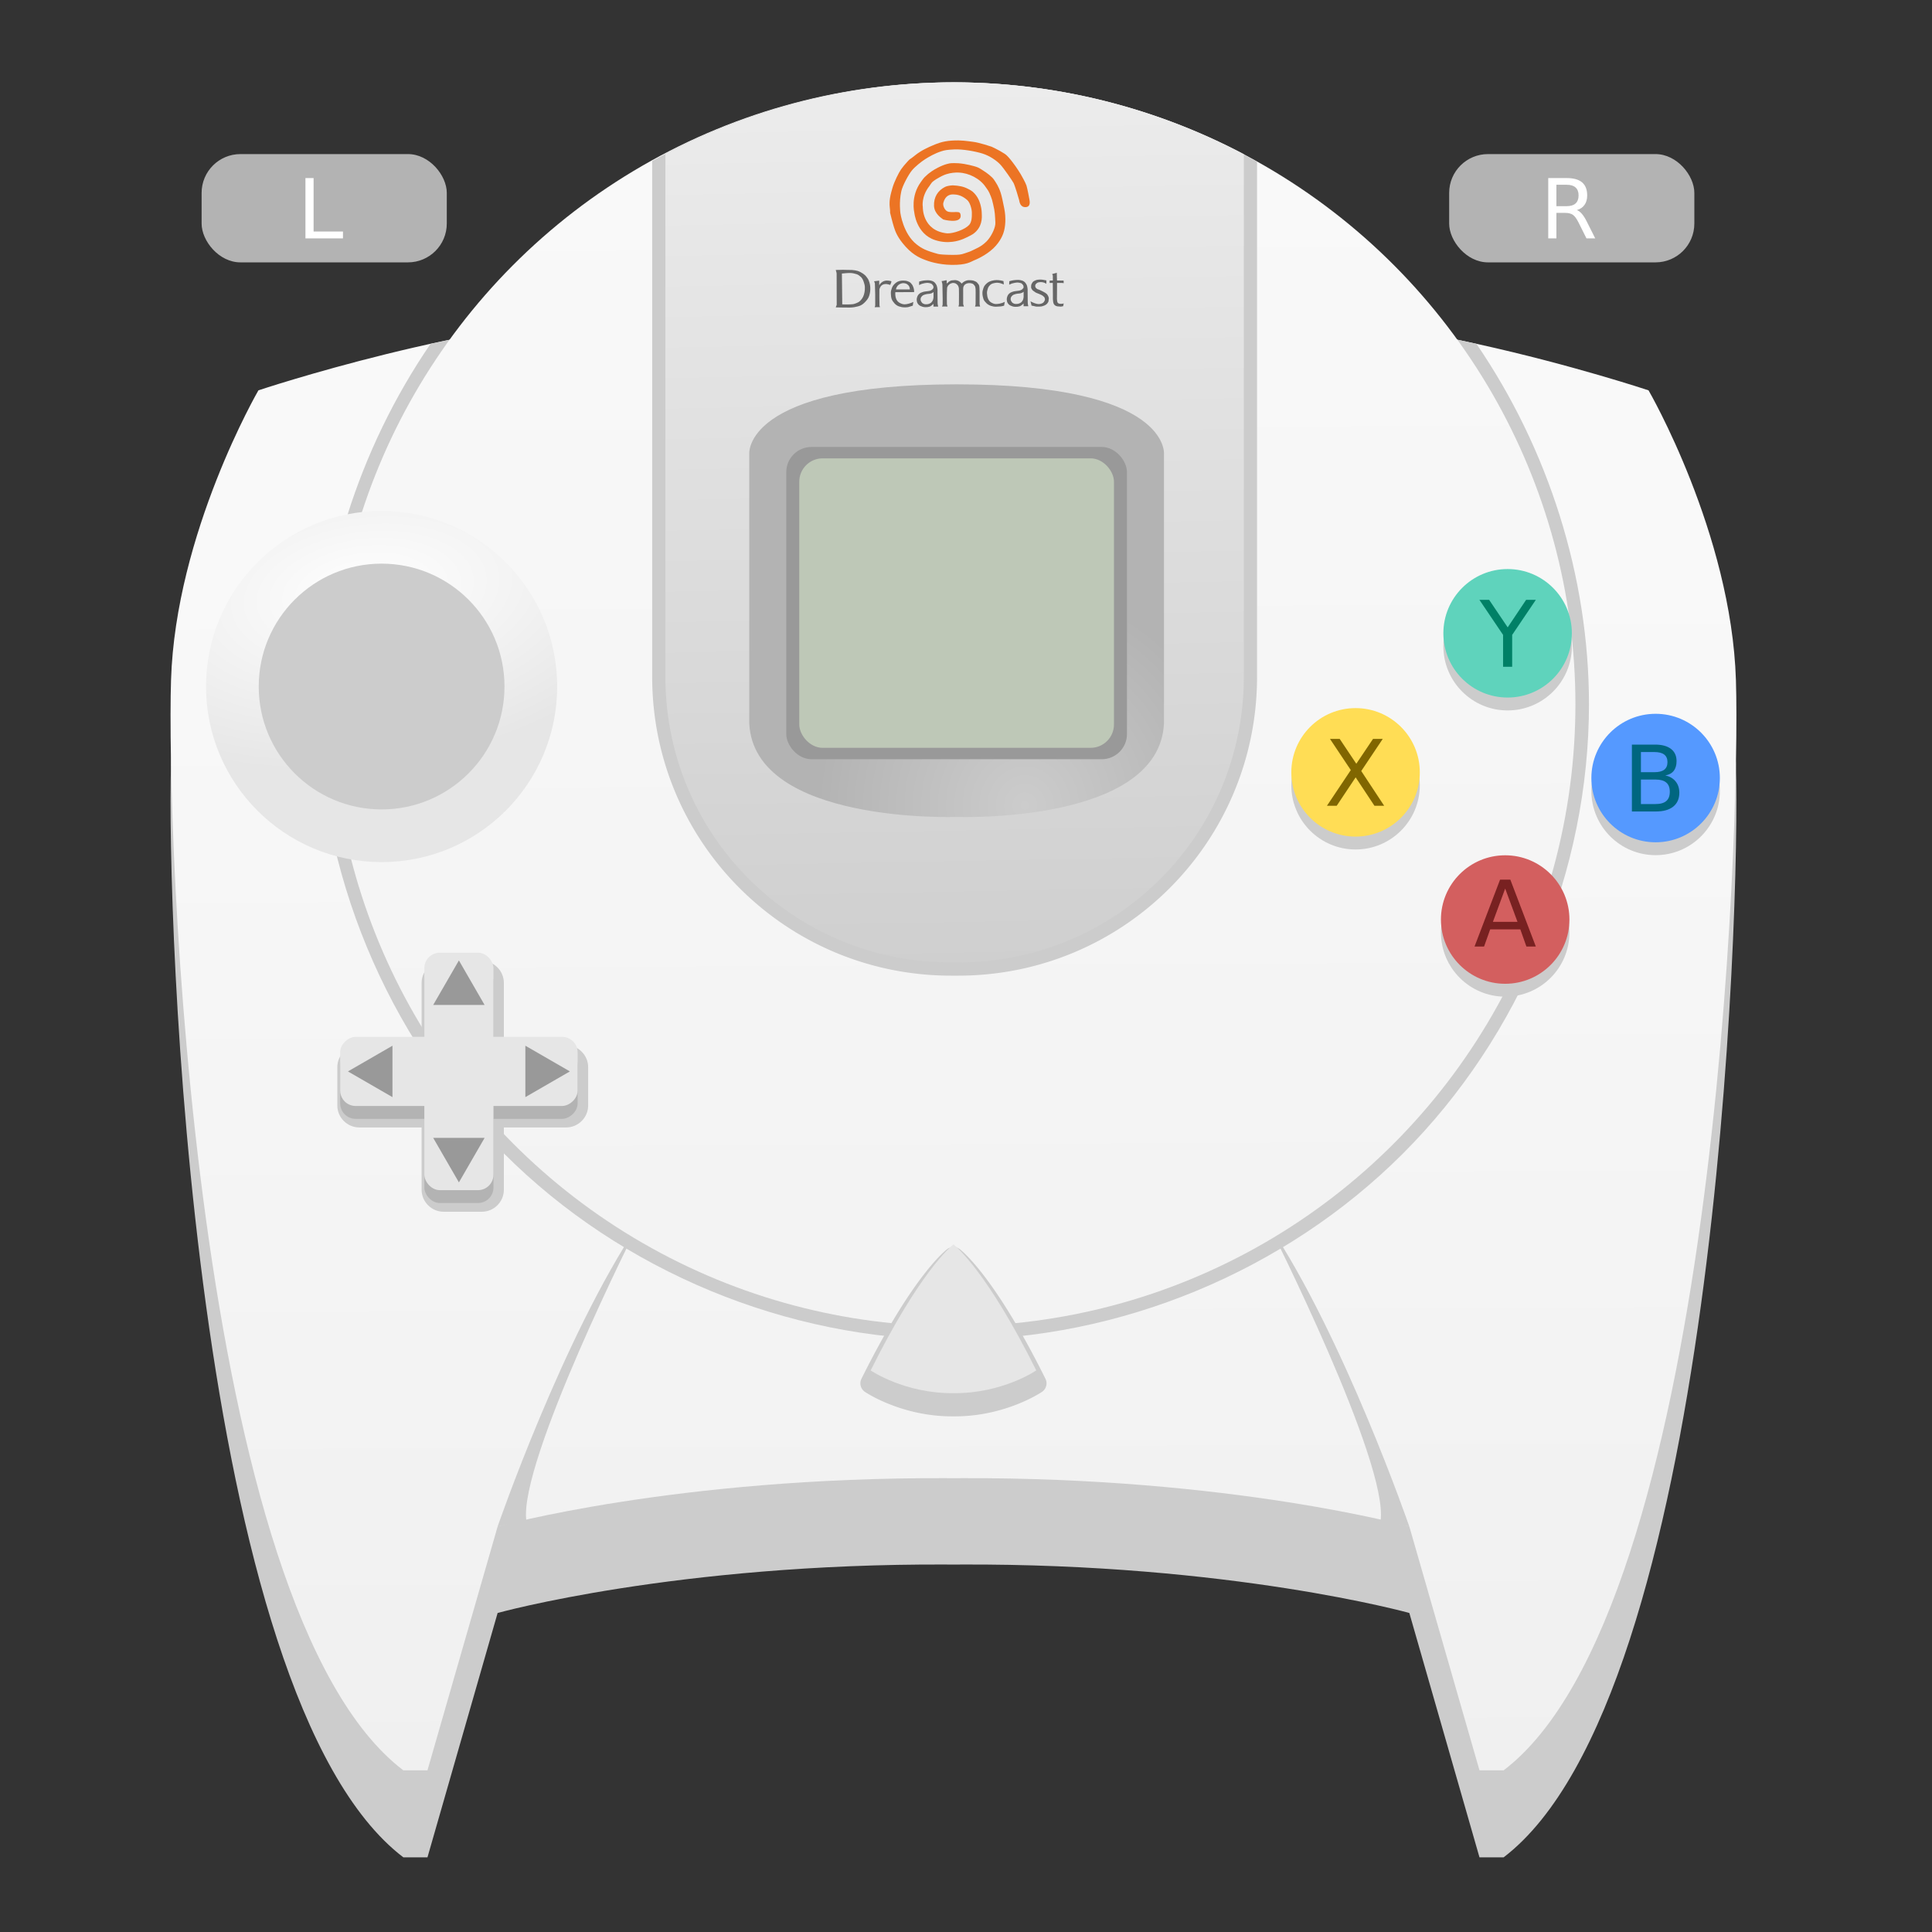 <?xml version="1.0" encoding="UTF-8" standalone="no"?>
<!-- Created with Inkscape (http://www.inkscape.org/) -->

<svg
   xmlns:dc="http://purl.org/dc/elements/1.1/"
   xmlns:cc="http://creativecommons.org/ns#"
   xmlns:rdf="http://www.w3.org/1999/02/22-rdf-syntax-ns#"
   xmlns:svg="http://www.w3.org/2000/svg"
   xmlns="http://www.w3.org/2000/svg"
   xmlns:xlink="http://www.w3.org/1999/xlink"
   xmlns:sodipodi="http://sodipodi.sourceforge.net/DTD/sodipodi-0.dtd"
   xmlns:inkscape="http://www.inkscape.org/namespaces/inkscape"
   width="600"
   height="600"
   viewBox="0 0 158.75 158.75"
   version="1.1"
   id="svg8"
   sodipodi:docname="dreamcast-white.svg"
   inkscape:version="0.92.3 (2405546, 2018-03-11)">
  <rect x="0" y="0" width="158.75" height="158.75" fill="#333333" stroke="none"/>
  <defs
     id="defs2">
    <linearGradient
       inkscape:collect="always"
       id="linearGradient2655">
      <stop
         style="stop-color:#cccccc;stop-opacity:1"
         offset="0"
         id="stop2651" />
      <stop
         style="stop-color:#b3b3b3;stop-opacity:1"
         offset="1"
         id="stop2653" />
    </linearGradient>
    <linearGradient
       inkscape:collect="always"
       id="linearGradient2647">
      <stop
         style="stop-color:#ececec;stop-opacity:1"
         offset="0"
         id="stop2643" />
      <stop
         style="stop-color:#cccccc;stop-opacity:1"
         offset="1"
         id="stop2645" />
    </linearGradient>
    <linearGradient
       inkscape:collect="always"
       id="linearGradient2637">
      <stop
         style="stop-color:#ffffff;stop-opacity:1"
         offset="0"
         id="stop2633" />
      <stop
         style="stop-color:#e6e6e6;stop-opacity:1"
         offset="1"
         id="stop2635" />
    </linearGradient>
    <linearGradient
       inkscape:collect="always"
       id="linearGradient2629">
      <stop
         style="stop-color:#f9f9f9;stop-opacity:1;"
         offset="0"
         id="stop2625" />
      <stop
         style="stop-color:#ececec;stop-opacity:1"
         offset="1"
         id="stop2627" />
    </linearGradient>
    <linearGradient
       inkscape:collect="always"
       id="linearGradient2621">
      <stop
         style="stop-color:#f9f9f9;stop-opacity:1"
         offset="0"
         id="stop2617" />
      <stop
         style="stop-color:#ececec;stop-opacity:1"
         offset="1"
         id="stop2619" />
    </linearGradient>
    <inkscape:path-effect
       effect="bspline"
       id="path-effect1007"
       is_visible="true"
       weight="33.333"
       steps="2"
       helper_size="0"
       apply_no_weight="true"
       apply_with_weight="true"
       only_selected="false" />
    <linearGradient
       inkscape:collect="always"
       xlink:href="#linearGradient2621"
       id="linearGradient2623"
       x1="217.825"
       y1="63.068"
       x2="218.359"
       y2="208.997"
       gradientUnits="userSpaceOnUse"
       gradientTransform="translate(-163.302,-17.105)" />
    <linearGradient
       inkscape:collect="always"
       xlink:href="#linearGradient2629"
       id="linearGradient2631"
       x1="216.891"
       y1="30.335"
       x2="217.825"
       y2="221.558"
       gradientUnits="userSpaceOnUse"
       gradientTransform="translate(-163.302,-17.105)" />
    <radialGradient
       inkscape:collect="always"
       xlink:href="#linearGradient2637"
       id="radialGradient2641"
       cx="193.723"
       cy="65.564"
       fx="193.723"
       fy="65.564"
       r="14.426"
       gradientUnits="userSpaceOnUse"
       gradientTransform="matrix(1.815,-0.241,0.132,0.991,-330.25,30.325)" />
    <linearGradient
       inkscape:collect="always"
       xlink:href="#linearGradient2647"
       id="linearGradient2649"
       x1="913.668"
       y1="90.223"
       x2="919.239"
       y2="392.919"
       gradientUnits="userSpaceOnUse"
       gradientTransform="matrix(0.265,0,0,0.265,-163.302,-17.105)" />
    <radialGradient
       inkscape:collect="always"
       xlink:href="#linearGradient2655"
       id="radialGradient2657"
       cx="247.519"
       cy="82.605"
       fx="247.519"
       fy="82.605"
       r="17.041"
       gradientTransform="matrix(1,0,0,1.043,-163.302,-19.981)"
       gradientUnits="userSpaceOnUse" />
  </defs>
  <sodipodi:namedview
     id="base"
     pagecolor="#ffffff"
     bordercolor="#666666"
     borderopacity="1.0"
     inkscape:pageopacity="0.0"
     inkscape:pageshadow="2"
     inkscape:zoom="0.98994949"
     inkscape:cx="205.73501"
     inkscape:cy="223.69267"
     inkscape:document-units="mm"
     inkscape:current-layer="layer2"
     showgrid="false"
     units="px"
     inkscape:window-width="1877"
     inkscape:window-height="1081"
     inkscape:window-x="1210"
     inkscape:window-y="935"
     inkscape:window-maximized="0"
     inkscape:lockguides="true" />
  <g
     inkscape:groupmode="layer"
     id="layer2"
     inkscape:label="Layer 2"
     style="display:inline">
    <path
       style="fill:#cccccc;stroke:none;stroke-width:0.265px;stroke-linecap:butt;stroke-linejoin:miter;stroke-opacity:1"
       d="m 51.841,32.95 c -12.843,0.077 -30.607,6.017 -30.607,6.017 0,0 -6.803,11.743 -7.181,23.866 -0.378,12.122 1.701,76.522 19.088,89.781 h 1.984 l 5.764,-20.078 c 0,0 14.656,-4.08 36.928,-3.982 v 0.005 c 0.178,-0.002 0.352,-7.9e-4 0.529,-0.002 0.177,0.001 0.351,2.3e-4 0.529,0.002 v -0.005 c 22.273,-0.098 36.928,3.982 36.928,3.982 l 5.764,20.078 h 1.984 c 17.387,-13.259 19.466,-77.658 19.088,-89.781 -0.378,-12.122 -7.181,-23.866 -7.181,-23.866 0,0 -24.953,-8.344 -37.092,-5.382 -7.752,1.891 -19.215,13.499 -20.02,14.322 -0.803,-0.821 -12.268,-12.43 -20.02,-14.322 -1.897,-0.463 -4.106,-0.649 -6.484,-0.635 z"
       id="path1003-8-6"
       inkscape:connector-curvature="0" />
    <path
       style="fill:url(#linearGradient2623);fill-opacity:1;stroke:none;stroke-width:0.265px;stroke-linecap:butt;stroke-linejoin:miter;stroke-opacity:1"
       d="m 51.841,26.07 c -12.843,0.077 -30.607,6.004 -30.607,6.004 0,0 -6.803,11.717 -7.181,23.812 -0.378,12.095 1.701,76.351 19.088,89.58 h 1.984 l 5.764,-20.033 c 0,0 14.656,-4.071 36.928,-3.973 v 0.005 c 0.178,-0.002 0.352,-8e-4 0.529,-0.002 0.177,0.001 0.351,2.3e-4 0.529,0.002 v -0.005 c 22.273,-0.098 36.928,3.973 36.928,3.973 l 5.764,20.033 h 1.984 c 17.387,-13.229 19.466,-77.485 19.088,-89.58 -0.378,-12.095 -7.181,-23.812 -7.181,-23.812 0,0 -24.953,-8.325 -37.092,-5.37 -7.752,1.887 -19.215,13.469 -20.02,14.29 -0.803,-0.819 -12.268,-12.402 -20.02,-14.29 -1.897,-0.462 -4.106,-0.648 -6.484,-0.634 z"
       id="path1003-8"
       inkscape:connector-curvature="0" />
    <path
       style="fill:#cccccc;stroke:none;stroke-width:0.265px;stroke-linecap:butt;stroke-linejoin:miter;stroke-opacity:1"
       d="m 51.841,26.07 c -5.188,0.031 -11.166,1.02 -16.465,2.184 -5.923,8.664 -9.247,19.114 -9.247,29.617 2.65e-4,13.67 5.627,27.257 15.294,36.923 9.666,9.666 23.253,15.293 36.923,15.294 13.671,2e-4 27.256,-5.627 36.923,-15.294 9.667,-9.666 15.295,-23.252 15.295,-36.923 1.6e-4,-10.504 -3.325,-20.957 -9.25,-29.622 C 113.588,26.553 104.396,25.236 98.366,26.704 90.614,28.591 79.15,40.173 78.346,40.994 77.542,40.174 66.077,28.591 58.325,26.704 56.428,26.242 54.219,26.056 51.841,26.07 Z"
       id="path1003-8-8"
       inkscape:connector-curvature="0" />
    <path
       style="fill:#cccccc;stroke:none;stroke-width:0.265px;stroke-linecap:butt;stroke-linejoin:miter;stroke-opacity:1"
       d="m 40.888,125.434 c 0,0 5.386,-15.592 11.528,-24.757 0,0 -9.827,19.466 -9.166,24.285 z"
       id="path878-5"
       inkscape:connector-curvature="0" />
    <path
       style="fill:#cccccc;stroke:none;stroke-width:0.265px;stroke-linecap:butt;stroke-linejoin:miter;stroke-opacity:1"
       d="m 115.803,125.434 c 0,0 -5.386,-15.592 -11.528,-24.757 0,0 9.827,19.466 9.166,24.285 z"
       id="path878-5-8"
       inkscape:connector-curvature="0" />
    <circle
       style="opacity:1;fill:url(#linearGradient2631);fill-opacity:1;stroke:none;stroke-width:0.562;stroke-linejoin:round;stroke-miterlimit:4;stroke-dasharray:none;stroke-opacity:1"
       id="path1028-6"
       cx="78.345"
       cy="57.871"
       r="51.105" />
    <path
       style="opacity:1;fill:#cccccc;fill-opacity:1;stroke:none;stroke-width:0.562;stroke-linejoin:round;stroke-miterlimit:4;stroke-dasharray:none;stroke-opacity:1"
       d="M 78.345,6.766 A 51.105,51.105 0 0 0 53.589,13.229 V 55.603 c 0,13.591 10.977,24.566 24.569,24.566 h 0.566 c 13.591,0 24.566,-10.975 24.566,-24.566 V 13.294 A 51.105,51.105 0 0 0 78.345,6.766 Z"
       id="path1028-6-3"
       inkscape:connector-curvature="0" />
    <path
       style="opacity:1;fill:url(#linearGradient2649);fill-opacity:1;stroke:none;stroke-width:0.693;stroke-linejoin:round;stroke-miterlimit:4;stroke-dasharray:none;stroke-opacity:1"
       d="M 78.44,6.766 A 51.105,51.105 0 0 0 54.675,12.661 v 42.942 c 0,13.009 10.473,23.481 23.481,23.481 h 0.567 c 13.009,0 23.481,-10.473 23.481,-23.481 V 12.667 A 51.105,51.105 0 0 0 78.44,6.766 Z"
       id="rect1045-2"
       inkscape:connector-curvature="0" />
    <circle
       style="opacity:1;fill:url(#radialGradient2641);fill-opacity:1;stroke:none;stroke-width:0.543;stroke-linejoin:round;stroke-miterlimit:4;stroke-dasharray:none;stroke-opacity:1"
       id="path984-7"
       cx="31.356"
       cy="56.411"
       r="14.426" />
    <circle
       style="opacity:1;fill:#cccccc;fill-opacity:1;stroke:none;stroke-width:0.38;stroke-linejoin:round;stroke-miterlimit:4;stroke-dasharray:none;stroke-opacity:1"
       id="path984-4-2"
       cx="31.356"
       cy="56.411"
       r="10.097" />
    <path
       sodipodi:type="inkscape:offset"
       inkscape:radius="0.84517795"
       inkscape:original="M 241.64648 120.94336 C 241.40393 121.13306 238.84409 123.2532 234.84375 131.29883 C 234.84375 131.29883 237.61368 133.20144 241.64648 133.16797 C 245.67927 133.20147 248.44922 131.29883 248.44922 131.29883 C 244.44888 123.2532 241.88902 121.13306 241.64648 120.94336 z "
       style="fill:#cccccc;stroke:none;stroke-width:0.265px;stroke-linecap:butt;stroke-linejoin:miter;stroke-opacity:1"
       id="path2059-2"
       d="m 241.615,120.1 a 0.845,0.845 0 0 0 -0.49,0.178 c -0.377,0.295 -2.999,2.523 -7.037,10.645 a 0.845,0.845 0 0 0 0.277,1.074 c 0,0 2.984,2.051 7.281,2.018 4.297,0.033 7.281,-2.018 7.281,-2.018 a 0.845,0.845 0 0 0 0.277,-1.074 c -4.038,-8.121 -6.661,-10.35 -7.037,-10.645 a 0.845,0.845 0 0 0 -0.553,-0.178 z"
       transform="translate(-163.302,-17.634)" />
    <circle
       style="opacity:1;fill:#cccccc;fill-opacity:1;stroke:none;stroke-width:0.529;stroke-linejoin:round;stroke-miterlimit:4;stroke-dasharray:none;stroke-opacity:1"
       id="path2172"
       cx="111.385"
       cy="64.521"
       r="5.279" />
    <circle
       style="opacity:1;fill:#cccccc;fill-opacity:1;stroke:none;stroke-width:0.529;stroke-linejoin:round;stroke-miterlimit:4;stroke-dasharray:none;stroke-opacity:1"
       id="path2172-9"
       cx="123.679"
       cy="76.615"
       r="5.279" />
    <circle
       style="opacity:1;fill:#cccccc;fill-opacity:1;stroke:none;stroke-width:0.529;stroke-linejoin:round;stroke-miterlimit:4;stroke-dasharray:none;stroke-opacity:1"
       id="path2172-9-4"
       cx="136.04"
       cy="64.989"
       r="5.279" />
    <circle
       style="opacity:1;fill:#cccccc;fill-opacity:1;stroke:none;stroke-width:0.529;stroke-linejoin:round;stroke-miterlimit:4;stroke-dasharray:none;stroke-opacity:1"
       id="path2172-9-4-4"
       cx="123.879"
       cy="53.096"
       r="5.279" />
    <circle
       style="opacity:1;fill:#ffdd55;fill-opacity:1;stroke:none;stroke-width:0.529;stroke-linejoin:round;stroke-miterlimit:4;stroke-dasharray:none;stroke-opacity:1"
       id="path2172-6"
       cx="111.385"
       cy="63.463"
       r="5.279"
       inkscape:label="btnX"
       class="theme-button"
       ojd-button="X" />
    <circle
       style="opacity:1;fill:#d35f5f;fill-opacity:1;stroke:none;stroke-width:0.529;stroke-linejoin:round;stroke-miterlimit:4;stroke-dasharray:none;stroke-opacity:1"
       id="path2172-9-8"
       cx="123.679"
       cy="75.557"
       r="5.279"
       inkscape:label="btnA"
       class="theme-button"
       ojd-button="A" />
    <circle
       style="opacity:1;fill:#5599ff;fill-opacity:1;stroke:none;stroke-width:0.529;stroke-linejoin:round;stroke-miterlimit:4;stroke-dasharray:none;stroke-opacity:1"
       id="path2172-9-4-46"
       cx="136.04"
       cy="63.931"
       r="5.279"
       inkscape:label="btnB"
       class="theme-button"
       ojd-button="B" />
    <circle
       style="opacity:1;fill:#5fd3bc;fill-opacity:1;stroke:none;stroke-width:0.529;stroke-linejoin:round;stroke-miterlimit:4;stroke-dasharray:none;stroke-opacity:1"
       id="path2172-9-4-4-6"
       cx="123.879"
       cy="52.037"
       r="5.279"
       inkscape:label="btnY"
       class="theme-button"
       ojd-button="Y" />
    <path
       style="fill:url(#radialGradient2657);fill-opacity:1;stroke:none;stroke-width:0.265px;stroke-linecap:butt;stroke-linejoin:miter;stroke-opacity:1"
       d="m 78.604,31.581 c -17.64,0 -17.038,5.746 -17.038,5.746 v 22.116 c 0.401,8.285 17.038,7.684 17.038,7.684 0,0 16.638,0.601 17.039,-7.684 V 37.327 c 0,0 0.601,-5.746 -17.039,-5.746 z"
       id="path2245-9"
       inkscape:connector-curvature="0" />
    <rect
       style="opacity:1;fill:#999999;fill-opacity:1;stroke:none;stroke-width:0.529;stroke-linejoin:round;stroke-miterlimit:4;stroke-dasharray:none;stroke-opacity:1"
       id="rect2263-3"
       width="27.996"
       height="25.658"
       x="64.606"
       y="36.726"
       ry="2.071" />
    <rect
       style="opacity:1;fill:#bec8b7;fill-opacity:1;stroke:none;stroke-width:0.49;stroke-linejoin:round;stroke-miterlimit:4;stroke-dasharray:none;stroke-opacity:1"
       id="rect2263-3-8"
       width="25.858"
       height="23.787"
       x="65.675"
       y="37.662"
       ry="1.92" />
    <path
       inkscape:connector-curvature="0"
       id="path2310"
       style="fill:#666666;fill-opacity:1;fill-rule:nonzero;stroke:none;stroke-width:0.002"
       d="m 76.506,24.871 c -0.025,0.009 -0.074,0.055 -0.097,0.062 -0.067,0.022 -0.116,0.051 -0.161,0.058 -0.059,0.009 -0.116,0.013 -0.171,0.013 -0.088,0 -0.168,-0.021 -0.224,-0.06 -0.057,-0.04 -0.057,-0.019 -0.1,-0.077 -0.044,-0.058 -0.105,-0.146 -0.108,-0.225 -0.002,-0.051 -0.004,-0.101 0.011,-0.147 0.013,-0.038 0.026,-0.073 0.059,-0.11 0.034,-0.038 0.073,-0.087 0.124,-0.119 0.051,-0.032 0.103,-0.041 0.192,-0.073 0.041,-0.016 0.108,-0.027 0.21,-0.04 0.048,-0.006 0.165,-0.01 0.198,-0.023 0.034,-0.013 0.072,-0.016 0.1,-0.03 0.028,-0.014 0.059,-0.023 0.081,-0.039 0.022,-0.016 0.043,-0.027 0.086,-0.067 l -8.2e-4,0.429 c 0,0 -0.013,0.18 -0.075,0.288 -0.062,0.108 -0.125,0.159 -0.125,0.159 z m -0.988,-1.451 c 0.094,-0.043 0.166,-0.074 0.23,-0.096 0.063,-0.021 0.139,-0.04 0.228,-0.055 0.088,-0.015 0.158,-0.026 0.242,-0.026 0.091,0 0.204,0.032 0.271,0.053 0.068,0.02 0.119,0.092 0.162,0.143 0.043,0.051 0.047,0.073 0.05,0.145 0.001,0.029 0.005,0.044 -0.003,0.073 -0.008,0.029 -0.021,0.039 -0.04,0.068 -0.018,0.028 -0.039,0.053 -0.061,0.072 -0.023,0.02 -0.049,0.037 -0.08,0.051 -0.03,0.015 -0.066,0.029 -0.105,0.045 -0.039,0.015 -0.088,0.012 -0.144,0.026 -0.185,0.026 -0.33,0.036 -0.409,0.065 -0.079,0.029 -0.134,0.042 -0.193,0.071 -0.059,0.029 -0.091,0.054 -0.144,0.1 -0.053,0.045 -0.074,0.079 -0.102,0.125 -0.028,0.045 -0.05,0.095 -0.065,0.151 -0.015,0.055 -0.035,0.123 -0.032,0.188 0.004,0.112 0.016,0.2 0.069,0.296 0.053,0.095 0.137,0.178 0.238,0.224 0.102,0.046 0.232,0.101 0.41,0.101 0.053,0 0.11,-0.003 0.169,-0.007 0.06,-0.005 0.115,-0.026 0.209,-0.046 0.043,-0.028 0.113,-0.07 0.181,-0.126 0.068,-0.057 0.102,-0.095 0.102,-0.095 l -2.8e-4,0.225 c 0.077,-0.003 0.14,0.004 0.182,0.004 0.044,0 0.135,-0.006 0.206,-0.004 -0.033,-0.166 -0.048,-0.178 -0.047,-0.3 0.002,-0.201 -0.013,-0.634 -0.009,-0.871 0.004,-0.237 -0.001,-0.171 -0.005,-0.272 -0.003,-0.08 -0.038,-0.219 -0.063,-0.289 -0.025,-0.07 -0.071,-0.123 -0.12,-0.196 -0.048,-0.071 -0.178,-0.162 -0.281,-0.186 -0.103,-0.024 -0.176,-0.049 -0.293,-0.049 -0.109,0 -0.278,0.009 -0.393,0.026 -0.114,0.016 -0.196,0.038 -0.351,0.083 -0.008,0.126 -5.5e-4,0.219 -0.009,0.283" />
    <path
       inkscape:connector-curvature="0"
       id="path2312"
       style="fill:#666666;fill-opacity:1;fill-rule:nonzero;stroke:none;stroke-width:0.002"
       d="m 83.909,24.844 c -0.024,0.009 -0.075,0.055 -0.097,0.063 -0.067,0.022 -0.116,0.051 -0.161,0.058 -0.06,0.009 -0.116,0.013 -0.171,0.013 -0.088,0 -0.168,-0.021 -0.224,-0.06 -0.057,-0.04 -0.057,-0.019 -0.101,-0.077 -0.044,-0.058 -0.105,-0.146 -0.108,-0.225 -0.002,-0.051 -0.004,-0.101 0.011,-0.147 0.013,-0.038 0.026,-0.072 0.059,-0.11 0.034,-0.038 0.073,-0.087 0.124,-0.119 0.051,-0.032 0.104,-0.041 0.192,-0.073 0.041,-0.016 0.108,-0.027 0.21,-0.04 0.048,-0.006 0.165,-0.01 0.199,-0.023 0.034,-0.012 0.069,-0.018 0.097,-0.032 0.028,-0.014 0.061,-0.021 0.084,-0.037 0.022,-0.016 0.043,-0.028 0.087,-0.067 l -8.2e-4,0.43 c 0,0 -0.013,0.18 -0.075,0.288 -0.062,0.108 -0.125,0.159 -0.125,0.159 z m -0.99,-1.452 c 0.094,-0.043 0.166,-0.074 0.23,-0.096 0.064,-0.021 0.14,-0.04 0.228,-0.055 0.089,-0.015 0.158,-0.026 0.243,-0.026 0.091,0 0.204,0.032 0.272,0.053 0.068,0.02 0.119,0.092 0.162,0.143 0.043,0.051 0.047,0.092 0.05,0.163 10e-4,0.029 0.005,0.043 -0.003,0.073 -0.008,0.029 -0.021,0.021 -0.04,0.05 -0.018,0.028 -0.039,0.052 -0.061,0.072 -0.023,0.02 -0.049,0.037 -0.08,0.051 -0.031,0.015 -0.066,0.03 -0.105,0.045 -0.04,0.016 -0.088,0.012 -0.144,0.026 -0.185,0.026 -0.33,0.036 -0.41,0.065 -0.079,0.028 -0.134,0.042 -0.194,0.071 -0.059,0.029 -0.09,0.054 -0.144,0.099 -0.053,0.045 -0.074,0.08 -0.102,0.125 -0.028,0.045 -0.05,0.095 -0.065,0.151 -0.015,0.056 -0.035,0.123 -0.032,0.188 0.004,0.112 0.016,0.2 0.069,0.296 0.053,0.095 0.137,0.178 0.239,0.224 0.102,0.047 0.232,0.101 0.411,0.101 0.053,0 0.11,-0.003 0.169,-0.008 0.06,-0.005 0.116,-0.026 0.21,-0.046 0.043,-0.028 0.113,-0.069 0.182,-0.126 0.068,-0.057 0.103,-0.094 0.103,-0.094 l -3e-4,0.225 c 0.077,-0.003 0.14,0.003 0.182,0.003 0.045,0 0.136,-0.006 0.206,-0.003 -0.033,-0.166 -0.048,-0.178 -0.047,-0.3 0.002,-0.201 -0.013,-0.634 -0.009,-0.871 0.004,-0.237 -0.001,-0.171 -0.005,-0.271 -0.003,-0.08 -0.038,-0.219 -0.063,-0.289 -0.025,-0.07 -0.071,-0.123 -0.121,-0.196 -0.048,-0.071 -0.178,-0.161 -0.281,-0.185 -0.103,-0.024 -0.176,-0.05 -0.293,-0.05 -0.109,0 -0.279,0.009 -0.394,0.026 -0.115,0.017 -0.197,0.038 -0.351,0.083 -0.008,0.126 -5.4e-4,0.219 -0.009,0.283" />
    <path
       inkscape:connector-curvature="0"
       id="path2314"
       style="fill:#666666;fill-opacity:1;fill-rule:nonzero;stroke:none;stroke-width:0.002"
       d="m 77.409,25.19 0.046,-0.151 c 0.002,-0.067 0.003,-0.283 0.004,-0.428 l -0.022,-1.221 c -0.003,-0.109 -0.061,-0.239 -0.064,-0.296 0.061,0.002 0.196,-0.02 0.259,-0.043 0.051,-0.019 0.108,-0.019 0.16,-0.02 l -10e-4,0.284 c 0.041,-0.082 0.115,-0.091 0.149,-0.139 0.034,-0.048 0.07,-0.046 0.126,-0.087 0.057,-0.041 0.092,-0.042 0.168,-0.053 0.093,-0.013 0.151,-0.018 0.232,-0.018 0.056,0 0.111,0.007 0.166,0.022 0.055,0.015 0.106,0.035 0.153,0.061 0.047,0.026 0.088,0.056 0.122,0.089 0.034,0.033 0.071,0.051 0.102,0.109 0.011,0.019 0.094,-0.092 0.21,-0.159 0.116,-0.067 0.253,-0.118 0.399,-0.118 0.093,0 0.303,0.012 0.392,0.046 0.089,0.033 0.216,0.082 0.27,0.144 0.054,0.063 0.07,0.091 0.119,0.143 0.061,0.064 0.08,0.226 0.082,0.294 0.003,0.07 0.01,0.176 0.01,0.318 l 5.7e-4,1.004 c 2.7e-4,0.097 0.028,0.108 0.045,0.218 -0.069,-0.003 -0.16,-0.004 -0.199,-0.004 -0.042,0 -0.14,0.001 -0.222,0.004 0.054,-0.172 0.043,-0.113 0.048,-0.219 l 0.004,-0.911 c 0.001,-0.131 0,-0.207 -0.004,-0.302 -0.003,-0.085 -0.028,-0.18 -0.045,-0.228 -0.017,-0.048 -0.103,-0.137 -0.139,-0.175 -0.036,-0.038 -0.09,-0.046 -0.141,-0.066 -0.051,-0.02 -0.134,-0.024 -0.199,-0.024 -0.052,0 -0.118,0.009 -0.161,0.022 -0.041,0.013 -0.082,0.022 -0.119,0.048 -0.042,0.028 -0.079,0.044 -0.111,0.085 -0.032,0.04 -0.059,0.084 -0.08,0.134 -0.023,0.051 -0.023,0.128 -0.028,0.211 -0.005,0.089 0.005,0.204 0.002,0.332 -0.004,0.135 -0.004,0.672 -2.7e-4,0.893 l 0.062,0.199 c -0.075,-0.003 -0.187,-0.004 -0.225,-0.004 -0.035,0 -0.131,0.001 -0.214,0.004 0.006,-0.181 0.028,-0.016 0.029,-0.207 l 0.004,-0.824 c 2.7e-4,-0.163 -0.002,-0.303 -0.006,-0.418 -0.003,-0.075 -0.012,-0.101 -0.027,-0.153 -0.015,-0.052 -0.041,-0.118 -0.079,-0.161 -0.037,-0.043 -0.119,-0.113 -0.17,-0.135 -0.051,-0.023 -0.124,-0.04 -0.186,-0.04 -0.067,0 -0.11,0.007 -0.167,0.033 -0.057,0.026 -0.109,0.037 -0.156,0.087 -0.047,0.05 -0.086,0.055 -0.118,0.128 -0.031,0.072 -0.054,0.057 -0.068,0.174 -0.014,0.117 -0.021,0.543 -0.02,0.835 8.2e-4,0.172 0.002,0.328 0.005,0.469 0.002,0.097 0.042,0.131 0.045,0.212 -0.084,-0.003 -0.178,-0.004 -0.209,-0.004 -0.034,0 -0.149,0.001 -0.234,0.004" />
    <path
       inkscape:connector-curvature="0"
       id="path2316"
       style="fill:#666666;fill-opacity:1;fill-rule:nonzero;stroke:none;stroke-width:0.002"
       d="m 82.56,24.8 c -0.002,0.023 -0.014,0.075 -0.023,0.139 -0.008,0.064 -0.026,0.117 -0.031,0.179 -0.093,0.024 -0.193,0.052 -0.28,0.06 -0.087,0.009 -0.323,0.024 -0.389,0.024 -0.14,0 -0.302,-0.029 -0.422,-0.071 -0.12,-0.042 -0.269,-0.122 -0.361,-0.219 -0.092,-0.097 -0.195,-0.193 -0.242,-0.336 -0.047,-0.144 -0.08,-0.281 -0.086,-0.441 -0.008,-0.214 0.026,-0.286 0.086,-0.479 0.06,-0.193 0.212,-0.331 0.353,-0.441 0.141,-0.109 0.466,-0.202 0.716,-0.202 0.184,0 0.399,0.031 0.576,0.085 0.012,0.125 0.017,0.193 0.026,0.274 -0.125,-0.044 -0.238,-0.095 -0.316,-0.111 -0.078,-0.015 -0.177,-0.03 -0.243,-0.03 -0.114,0 -0.355,0.05 -0.443,0.097 -0.088,0.047 -0.162,0.113 -0.222,0.199 -0.06,0.086 -0.108,0.206 -0.132,0.324 -0.023,0.118 -0.033,0.128 -0.028,0.25 0.006,0.165 0.035,0.309 0.084,0.433 0.05,0.124 0.133,0.244 0.248,0.312 0.116,0.068 0.251,0.134 0.392,0.134 0.137,0 0.425,-0.014 0.738,-0.18" />
    <path
       inkscape:connector-curvature="0"
       id="path2318"
       style="fill:#666666;fill-opacity:1;fill-rule:nonzero;stroke:none;stroke-width:0.002"
       d="m 84.758,25.11 -0.03,-0.145 c -8.3e-4,-0.017 -0.039,-0.114 -0.055,-0.206 0.243,0.133 0.498,0.227 0.682,0.227 0.096,0 0.192,-0.028 0.258,-0.053 0.066,-0.025 0.13,-0.072 0.161,-0.122 0.031,-0.05 0.065,-0.097 0.077,-0.149 0.007,-0.029 0.016,-0.068 0.009,-0.094 -0.008,-0.03 -0.023,-0.113 -0.043,-0.141 -0.02,-0.027 -0.095,-0.091 -0.132,-0.124 -0.037,-0.033 -0.138,-0.082 -0.269,-0.137 -0.132,-0.055 -0.301,-0.109 -0.363,-0.161 -0.061,-0.052 -0.173,-0.112 -0.217,-0.166 -0.044,-0.055 -0.077,-0.109 -0.1,-0.165 -0.022,-0.055 -0.006,-0.139 -0.008,-0.195 -0.004,-0.091 0.054,-0.185 0.107,-0.27 0.054,-0.085 0.146,-0.133 0.252,-0.175 0.106,-0.042 0.232,-0.063 0.378,-0.063 0.163,0 0.319,0.032 0.515,0.07 0.011,0.111 -0.014,0.188 -10e-4,0.28 -0.141,-0.094 -0.298,-0.141 -0.453,-0.141 -0.084,0 -0.169,0.012 -0.239,0.034 -0.07,0.022 -0.148,0.092 -0.18,0.135 -0.031,0.044 -0.049,0.085 -0.046,0.138 0.001,0.034 0.011,0.091 0.024,0.122 0.013,0.031 0.095,0.119 0.139,0.138 0.059,0.026 0.036,0.022 0.09,0.034 0.061,0.013 0.213,0.091 0.357,0.16 0.15,0.071 0.286,0.16 0.334,0.207 0.047,0.047 0.093,0.112 0.137,0.212 0.024,0.055 0.037,0.121 0.037,0.169 0,0.081 -0.021,0.092 -0.019,0.143 0.004,0.099 -0.021,0.136 -0.076,0.221 -0.055,0.085 -0.158,0.166 -0.272,0.213 -0.114,0.047 -0.236,0.085 -0.38,0.085 -0.061,0 -0.202,0.007 -0.285,-5.53e-4 -0.082,-0.008 -0.152,-0.035 -0.21,-0.046 -0.058,-0.011 -0.094,-0.013 -0.18,-0.035" />
    <path
       inkscape:connector-curvature="0"
       id="path2320"
       style="fill:#666666;fill-opacity:1;fill-rule:nonzero;stroke:none;stroke-width:0.002"
       d="m 87.405,24.93 c -0.012,0.071 -0.03,0.109 -0.043,0.227 -0.087,0.024 -0.126,0.03 -0.178,0.036 -0.051,0.006 -0.1,-0.009 -0.147,-0.009 -0.115,0 -0.208,-0.016 -0.28,-0.049 -0.072,-0.033 -0.128,-0.085 -0.168,-0.157 -0.04,-0.072 -0.069,-0.252 -0.073,-0.376 -5.7e-4,-0.016 -0.001,-0.044 -0.001,-0.085 -2.7e-4,-0.041 -0.003,-0.081 -2.7e-4,-0.324 l -0.008,-0.942 h -0.261 c 0.003,-0.062 0.003,-0.079 0.002,-0.194 l 0.266,-0.009 c 0.002,-0.056 -0.004,-0.231 -0.004,-0.367 0,-0.066 -0.034,-0.128 -0.061,-0.161 0.121,-0.027 0.305,-0.083 0.388,-0.107 -10e-4,0.216 0.014,0.524 0.017,0.636 l 0.542,0.008 c -0.003,0.092 0.007,0.126 0.009,0.209 l -0.15,-0.018 h -0.398 l -0.007,1.194 -0.003,0.1 c 0.004,0.106 0.018,0.242 0.041,0.295 0.023,0.053 0.057,0.073 0.1,0.097 0.044,0.023 0.093,0.029 0.14,0.029 0.032,0 0.081,-0.001 0.119,-0.001 0.038,0 0.065,-0.003 0.158,-0.03" />
    <path
       inkscape:connector-curvature="0"
       id="path2322"
       style="fill:#666666;fill-opacity:1;fill-rule:nonzero;stroke:none;stroke-width:0.002"
       d="m 75.052,24.809 c -0.013,0.08 -0.039,0.183 -0.05,0.306 -0.123,0.035 -0.327,0.114 -0.418,0.126 -0.091,0.012 -0.181,0.015 -0.272,0.015 -0.162,0 -0.324,-0.04 -0.454,-0.084 -0.131,-0.044 -0.261,-0.135 -0.357,-0.243 -0.096,-0.109 -0.191,-0.227 -0.237,-0.366 -0.045,-0.14 -0.057,-0.281 -0.063,-0.437 -0.008,-0.217 0.027,-0.298 0.093,-0.484 0.067,-0.186 0.207,-0.321 0.351,-0.427 0.144,-0.107 0.331,-0.16 0.559,-0.16 0.118,0 0.253,0.009 0.362,0.048 0.109,0.039 0.201,0.079 0.275,0.158 0.074,0.079 0.137,0.158 0.181,0.274 0.043,0.116 0.053,0.118 0.077,0.253 0.011,0.063 0.019,0.162 0.014,0.212 l -1.545,0.009 c -0.002,0.08 -0.007,0.119 -0.005,0.162 0.006,0.153 0.032,0.303 0.094,0.432 0.062,0.129 0.146,0.212 0.26,0.279 0.114,0.066 0.266,0.124 0.411,0.124 0.167,0 0.473,-0.071 0.724,-0.196 z m -1.428,-1.028 h 1.137 c -0.005,-0.092 0,-0.062 -0.011,-0.113 -0.011,-0.051 -0.025,-0.091 -0.051,-0.146 -0.027,-0.054 -0.073,-0.092 -0.117,-0.132 -0.043,-0.04 -0.095,-0.07 -0.155,-0.091 -0.06,-0.021 -0.149,-0.033 -0.217,-0.033 -0.074,0 -0.14,0.023 -0.205,0.046 -0.066,0.023 -0.123,0.055 -0.173,0.096 -0.05,0.041 -0.091,0.088 -0.124,0.143 -0.034,0.054 -0.058,0.107 -0.073,0.158 -0.006,0.02 -0.007,0.022 -0.006,0.023 5.5e-4,6.02e-4 0.004,-0.002 -0.004,0.05" />
    <path
       inkscape:connector-curvature="0"
       id="path2324"
       style="fill:#666666;fill-opacity:1;fill-rule:nonzero;stroke:none;stroke-width:0.002"
       d="m 71.873,25.244 c 5.7e-4,-0.041 0.042,-0.099 0.042,-0.139 0.01,-0.682 -0.005,-1.21 -0.021,-1.65 l -0.007,-0.186 -0.065,-0.158 c 0.066,-0.006 0.156,-0.015 0.198,-0.024 0.046,-0.009 0.162,-0.026 0.224,-0.028 l 10e-4,0.39 c 0.045,-0.09 0.047,-0.084 0.083,-0.13 0.035,-0.046 0.092,-0.098 0.137,-0.128 0.045,-0.03 0.096,-0.072 0.154,-0.089 0.058,-0.017 0.111,-0.042 0.175,-0.045 0.051,-0.002 0.098,-0.009 0.228,0.005 0.13,0.014 0.2,0.043 0.228,0.051 0.002,0.052 -0.096,0.293 -0.096,0.293 0,0 -0.093,-0.008 -0.178,-0.043 -0.081,-0.024 -0.137,-0.025 -0.2,-0.025 -0.076,0 -0.165,0.017 -0.225,0.046 -0.06,0.028 -0.116,0.062 -0.162,0.12 -0.046,0.058 -0.076,0.117 -0.104,0.197 -0.023,0.064 -0.015,0.011 -0.025,0.113 -0.01,0.102 -0.001,1.079 0.007,1.299 l 0.039,0.126 c -0.071,-0.003 -0.172,0 -0.215,0 -0.039,0 -0.136,0.001 -0.216,0.004" />
    <path
       inkscape:connector-curvature="0"
       id="path2326"
       style="fill:#666666;fill-opacity:1;fill-rule:nonzero;stroke:none;stroke-width:0.002"
       d="m 68.673,25.257 0.079,-0.209 -0.007,-2.582 c -0.002,-0.075 -0.037,-0.152 -0.073,-0.283 0.177,0.003 0.475,-0.014 0.6,-0.014 0.079,0 0.195,0.012 0.359,0.009 0.164,-0.003 0.31,0 0.375,0.006 0.233,0.022 0.293,0.034 0.453,0.074 0.122,0.029 0.352,0.152 0.455,0.225 0.103,0.073 0.206,0.156 0.29,0.275 0.083,0.118 0.125,0.156 0.18,0.293 0.075,0.185 0.118,0.387 0.126,0.573 0.01,0.255 -0.017,0.451 -0.091,0.685 -0.073,0.234 -0.236,0.409 -0.393,0.565 -0.157,0.157 -0.329,0.252 -0.53,0.301 -0.201,0.05 -0.427,0.098 -0.677,0.098 l -0.587,-0.005 z m 0.535,-0.245 c 0.171,0.004 0.317,0.003 0.464,0.003 0.123,0 0.267,-0.006 0.395,-0.02 0.128,-0.013 0.218,-0.059 0.319,-0.094 0.1,-0.035 0.203,-0.095 0.297,-0.186 0.094,-0.091 0.171,-0.194 0.228,-0.31 0.058,-0.115 0.1,-0.245 0.125,-0.387 0.025,-0.143 0.035,-0.288 0.029,-0.434 -0.007,-0.165 -0.051,-0.287 -0.096,-0.428 -0.045,-0.141 -0.13,-0.317 -0.246,-0.413 -0.128,-0.105 -0.22,-0.181 -0.351,-0.218 -0.131,-0.037 -0.317,-0.094 -0.53,-0.094 -0.129,0 -0.302,0.009 -0.386,0.019 -0.087,0.01 -0.168,0.021 -0.278,0.024 l 0.029,2.538" />
    <path
       inkscape:connector-curvature="0"
       id="path2328"
       style="fill:#ec7424;fill-opacity:1;fill-rule:nonzero;stroke:none;stroke-width:0.002"
       d="m 78.938,17.765 c 0,-0.364 -0.175,-0.325 -0.29,-0.341 -0.129,-0.018 -0.424,0.037 -0.701,-0.018 -0.321,-0.064 -0.492,-0.516 -0.436,-0.734 0.161,-0.626 0.567,-0.713 0.853,-0.696 0.215,0.013 0.624,0.026 1.116,0.465 0.227,0.202 0.371,0.725 0.376,1.019 0.007,0.373 -0.008,0.792 -0.226,1.026 -0.354,0.381 -1.292,0.713 -1.811,0.688 -2.056,-0.212 -1.992,-2.157 -1.992,-2.157 0,0 -0.162,-0.828 0.535,-1.722 0.057,-0.074 0.151,-0.24 0.221,-0.314 0.077,-0.081 0.129,-0.101 0.216,-0.171 0.085,-0.067 0.174,-0.111 0.267,-0.166 0.224,-0.135 0.465,-0.259 0.705,-0.334 0.354,-0.112 0.704,-0.141 0.989,-0.131 0.855,0.028 1.777,0.495 2.244,1.208 0.067,0.103 0.126,0.169 0.187,0.268 0.061,0.099 0.148,0.269 0.224,0.478 0.111,0.304 0.077,0.179 0.191,0.655 0.079,0.33 0.116,0.538 0.137,0.762 0.01,0.099 0.02,0.204 0.023,0.319 0.01,0.376 0.057,0.465 -0.018,0.752 -0.129,0.489 -0.443,0.978 -0.695,1.226 -0.449,0.444 -0.869,0.582 -1.113,0.709 -0.244,0.127 -0.345,0.146 -0.664,0.258 -0.318,0.112 -0.489,0.131 -1.049,0.128 -0.559,-0.003 -1.007,-0.035 -1.146,-0.073 -0.984,-0.268 -1.337,-0.45 -1.77,-0.793 -1.106,-0.875 -1.328,-2.58 -1.328,-2.58 0,0 -0.123,-0.868 0.074,-1.769 0.106,-0.484 0.584,-1.36 0.867,-1.714 0.238,-0.298 0.782,-0.736 1.106,-0.94 0.325,-0.204 0.793,-0.475 1.328,-0.645 0.261,-0.083 0.459,-0.124 1.059,-0.151 0.683,-0.03 1.698,0.151 2.297,0.335 0.625,0.193 1.199,0.601 1.493,0.921 0.295,0.32 0.959,1.293 1.07,1.493 0.11,0.2 0.431,1.263 0.461,1.401 0.03,0.138 0.079,0.622 0.553,0.59 0.433,-0.03 0.308,-0.536 0.295,-0.627 -0.013,-0.09 -0.17,-0.916 -0.24,-1.139 -0.07,-0.223 -0.405,-0.826 -0.48,-0.946 -0.043,-0.07 -0.344,-0.565 -0.651,-0.959 -0.223,-0.286 -0.443,-0.577 -0.688,-0.725 -0.456,-0.299 -1.045,-0.565 -1.045,-0.565 0,0 -1.008,-0.344 -1.537,-0.405 -0.45,-0.052 -0.938,-0.153 -1.746,-0.098 -0.807,0.054 -1.255,0.273 -1.549,0.393 -0.294,0.12 -0.964,0.413 -1.463,0.823 -0.499,0.41 -0.345,0.203 -0.615,0.504 -0.27,0.301 -0.343,0.38 -0.529,0.639 -0.185,0.259 -0.569,1.025 -0.713,1.536 -0.06,0.214 -0.153,0.525 -0.201,0.836 -0.04,0.262 -0.043,0.523 -0.02,0.725 0.05,0.448 0.025,0.452 0.025,0.452 0,0 0.211,0.868 0.323,1.207 0.112,0.339 0.265,0.839 0.968,1.613 0.703,0.774 1.35,0.979 1.595,1.078 0.245,0.099 1.069,0.387 2.157,0.406 1.258,0.021 1.586,-0.258 1.816,-0.35 0.23,-0.092 1.006,-0.422 1.623,-1.004 0.617,-0.582 0.811,-1.202 0.83,-1.254 0.174,-0.488 0.23,-1.263 0.074,-2.027 -0.105,-0.511 -0.19,-0.964 -0.292,-1.282 -0.174,-0.541 -0.397,-0.849 -0.555,-1.088 -0.152,-0.231 -0.603,-0.573 -0.886,-0.745 -0.138,-0.084 -0.263,-0.182 -0.438,-0.257 -0.184,-0.079 -0.422,-0.135 -0.706,-0.204 -0.259,-0.063 -0.601,-0.119 -0.893,-0.141 -0.255,-0.019 -0.472,-0.006 -0.563,-0.006 -0.128,0 -0.558,0.071 -1.146,0.382 -0.32,0.169 -0.668,0.371 -1.058,0.761 -0.119,0.119 -0.223,0.278 -0.314,0.403 -0.863,1.181 -0.543,2.491 -0.543,2.491 0,0 0.147,1.779 1.715,2.285 0.552,0.178 1.03,0.187 1.439,0.136 0.68,-0.084 1.174,-0.365 1.511,-0.541 0.349,-0.182 0.598,-0.472 0.737,-0.783 0.13,-0.292 0.16,-0.602 0.148,-0.857 -0.007,-0.15 -0.006,-0.339 -0.041,-0.542 -0.088,-0.51 -0.274,-1.016 -0.719,-1.399 -0.015,-0.009 -0.108,-0.075 -0.133,-0.091 -0.078,-0.053 -0.152,-0.085 -0.223,-0.123 -0.38,-0.205 -0.749,-0.271 -1.267,-0.3 -0.191,0.009 -0.473,0.047 -0.626,0.123 -0.61,0.305 -0.945,0.844 -0.919,1.558 0.025,0.676 0.65,1.032 0.756,1.124 0.015,0.013 1.402,0.37 1.434,-0.267" />
    <g
       aria-label="Y"
       style="font-style:normal;font-weight:normal;font-size:7.54px;line-height:1.25;font-family:sans-serif;letter-spacing:0px;word-spacing:0px;fill:#008066;fill-opacity:1;stroke:none;stroke-width:0.188"
       id="text2344"
       transform="translate(-163.527,-15.284)"
       inkscape:label="lblY"
       class="theme-button-label"
       ojd-button="Y">
      <path
         d="m 285.089,64.573 h 0.799 l 1.524,2.261 1.513,-2.261 h 0.799 l -1.944,2.879 v 2.618 H 287.033 v -2.618 z"
         style="fill:#008066;stroke-width:0.188"
         id="path2406"
         inkscape:connector-curvature="0" />
    </g>
    <g
       aria-label="X"
       style="font-style:normal;font-weight:normal;font-size:7.54px;line-height:1.25;font-family:sans-serif;letter-spacing:0px;word-spacing:0px;fill:#806600;fill-opacity:1;stroke:none;stroke-width:0.188"
       id="text2344-0"
       transform="translate(-163.91,-14.906)"
       inkscape:label="lblX"
       class="theme-button-label"
       ojd-button="X">
      <path
         d="m 273.192,75.62 h 0.799 l 1.366,2.043 1.373,-2.043 h 0.799 l -1.767,2.64 1.885,2.857 h -0.799 l -1.546,-2.338 -1.557,2.338 h -0.803 l 1.962,-2.934 z"
         style="fill:#806600;stroke-width:0.188"
         id="path2409"
         inkscape:connector-curvature="0" />
    </g>
    <g
       aria-label="A"
       style="font-style:normal;font-weight:normal;font-size:7.54px;line-height:1.25;font-family:sans-serif;letter-spacing:0px;word-spacing:0px;fill:#782121;fill-opacity:1;stroke:none;stroke-width:0.188"
       id="text2344-0-6"
       transform="translate(-163.769,-15.903)"
       inkscape:label="lblA"
       class="theme-button-label"
       ojd-button="A">
      <path
         d="m 287.448,88.915 -1.009,2.735 h 2.021 z m -0.42,-0.733 h 0.843 l 2.095,5.497 h -0.773 l -0.501,-1.41 h -2.478 l -0.501,1.41 h -0.784 z"
         style="fill:#782121;stroke-width:0.188"
         id="path2400"
         inkscape:connector-curvature="0" />
    </g>
    <g
       aria-label="B"
       style="font-style:normal;font-weight:normal;font-size:7.54px;line-height:1.25;font-family:sans-serif;letter-spacing:0px;word-spacing:0px;fill:#006680;fill-opacity:1;stroke:none;stroke-width:0.188"
       id="text2344-0-6-5"
       transform="translate(-163.214,-16.108)"
       inkscape:label="lblB"
       class="theme-button-label"
       ojd-button="B">
      <path
         d="m 298.048,80.162 v 2.014 h 1.193 q 0.6,0 0.887,-0.247 0.291,-0.25 0.291,-0.762 0,-0.515 -0.291,-0.758 -0.287,-0.247 -0.887,-0.247 z m 0,-2.261 v 1.657 h 1.101 q 0.545,0 0.81,-0.202 0.269,-0.206 0.269,-0.626 0,-0.416 -0.269,-0.622 -0.265,-0.206 -0.81,-0.206 z m -0.744,-0.611 h 1.9 q 0.85,0 1.311,0.353 0.46,0.353 0.46,1.005 0,0.504 -0.236,0.803 -0.236,0.298 -0.692,0.372 0.549,0.118 0.85,0.493 0.306,0.372 0.306,0.931 0,0.736 -0.501,1.138 -0.501,0.401 -1.425,0.401 h -1.973 z"
         style="fill:#006680;stroke-width:0.188"
         id="path2403"
         inkscape:connector-curvature="0" />
    </g>
    <path
       sodipodi:type="inkscape:offset"
       inkscape:radius="2.0203032"
       inkscape:original="M 749.78516 364.51758 C 747.12694 364.51758 744.98633 366.65624 744.98633 369.31445 L 744.98633 390.6543 L 723.64648 390.6543 C 720.98827 390.6543 718.84961 392.79492 718.84961 395.45312 L 718.84961 407.32227 C 718.84961 409.98048 720.98827 412.12109 723.64648 412.12109 L 744.98633 412.12109 L 744.98633 433.45898 C 744.98633 436.1172 747.12694 438.25781 749.78516 438.25781 L 761.6543 438.25781 C 764.31251 438.25781 766.45312 436.1172 766.45312 433.45898 L 766.45312 412.12109 L 787.79297 412.12109 C 790.45119 412.12109 792.58984 409.98048 792.58984 407.32227 L 792.58984 395.45312 C 792.58984 392.79492 790.45119 390.6543 787.79297 390.6543 L 766.45312 390.6543 L 766.45312 369.31445 C 766.45312 366.65624 764.31251 364.51758 761.6543 364.51758 L 749.78516 364.51758 z "
       style="opacity:1;fill:#cccccc;fill-opacity:1;stroke:none;stroke-width:1.999;stroke-linejoin:round;stroke-miterlimit:4;stroke-dasharray:none;stroke-opacity:1"
       id="rect2146-64"
       d="m 749.785,362.498 c -3.742,0 -6.818,3.074 -6.818,6.816 v 19.32 h -19.32 c -3.743,0 -6.816,3.077 -6.816,6.818 v 11.869 c 0,3.742 3.074,6.818 6.816,6.818 h 19.32 v 19.318 c 0,3.743 3.076,6.818 6.818,6.818 h 11.869 c 3.743,0 6.818,-3.076 6.818,-6.818 v -19.318 h 19.32 c 3.743,0 6.816,-3.077 6.816,-6.818 v -11.869 c 0,-3.742 -3.074,-6.818 -6.816,-6.818 h -19.32 v -19.32 c 0,-3.743 -3.077,-6.816 -6.818,-6.816 z"
       transform="matrix(0.265,0,0,0.265,-162.243,-17.105)" />
    <g
       id="g2462"
       transform="translate(1.392,1.238)"
       style="fill:#b3b3b3">
      <rect
         ry="1.27"
         y="78.101"
         x="33.476"
         height="19.511"
         width="5.679"
         id="rect2146"
         style="opacity:1;fill:#b3b3b3;fill-opacity:1;stroke:none;stroke-width:0.529;stroke-linejoin:round;stroke-miterlimit:4;stroke-dasharray:none;stroke-opacity:1" />
      <rect
         transform="rotate(90)"
         ry="1.27"
         y="-46.071"
         x="85.017"
         height="19.511"
         width="5.679"
         id="rect2146-6"
         style="opacity:1;fill:#b3b3b3;fill-opacity:1;stroke:none;stroke-width:0.529;stroke-linejoin:round;stroke-miterlimit:4;stroke-dasharray:none;stroke-opacity:1" />
    </g>
    <g
       id="g2462-4"
       transform="rotate(90,36.921,88.643)"
       style="fill:#e6e6e6">
      <rect
         ry="1.27"
         y="78.101"
         x="33.476"
         height="19.511"
         width="5.679"
         id="rect2146-2"
         style="opacity:1;fill:#e6e6e6;fill-opacity:1;stroke:none;stroke-width:0.529;stroke-linejoin:round;stroke-miterlimit:4;stroke-dasharray:none;stroke-opacity:1" />
      <rect
         transform="rotate(90)"
         ry="1.27"
         y="-46.071"
         x="85.017"
         height="19.511"
         width="5.679"
         id="rect2146-6-7"
         style="opacity:1;fill:#e6e6e6;fill-opacity:1;stroke:none;stroke-width:0.529;stroke-linejoin:round;stroke-miterlimit:4;stroke-dasharray:none;stroke-opacity:1" />
    </g>
    <path
       sodipodi:type="star"
       style="opacity:1;fill:#999999;fill-opacity:1;stroke:none;stroke-width:0.335;stroke-linejoin:round;stroke-miterlimit:4;stroke-dasharray:none;stroke-opacity:1"
       id="path2532"
       sodipodi:sides="3"
       sodipodi:cx="37.707504"
       sodipodi:cy="81.357552"
       sodipodi:r1="2.4390633"
       sodipodi:r2="1.2195317"
       sodipodi:arg1="0.52359878"
       sodipodi:arg2="1.5707963"
       inkscape:flatsided="true"
       inkscape:rounded="0"
       inkscape:randomized="0"
       d="m 39.82,82.577 -4.225,0 2.112,-3.659 z"
       inkscape:transform-center-x="2.5309524e-06"
       inkscape:transform-center-y="-0.60976704"
       inkscape:label="btnUp"
       class="theme-button-dpad"
       ojd-button="UP" />
    <path
       sodipodi:type="star"
       style="opacity:1;fill:#999999;fill-opacity:1;stroke:none;stroke-width:0.335;stroke-linejoin:round;stroke-miterlimit:4;stroke-dasharray:none;stroke-opacity:1"
       id="path2532-6"
       sodipodi:sides="3"
       sodipodi:cx="201.00919"
       sodipodi:cy="98.462799"
       sodipodi:r1="2.4390633"
       sodipodi:r2="1.2195317"
       sodipodi:arg1="0.52359878"
       sodipodi:arg2="1.5707963"
       inkscape:flatsided="true"
       inkscape:rounded="0"
       inkscape:randomized="0"
       d="m 203.121,99.682 -4.225,0 2.112,-3.659 z"
       inkscape:transform-center-x="2.5309524e-06"
       inkscape:transform-center-y="-0.60976704"
       transform="rotate(90,127.911,14.939)"
       inkscape:label="btnRight"
       class="theme-button-dpad"
       ojd-button="RIGHT" />
    <path
       sodipodi:type="star"
       style="opacity:1;fill:#999999;fill-opacity:1;stroke:none;stroke-width:0.335;stroke-linejoin:round;stroke-miterlimit:4;stroke-dasharray:none;stroke-opacity:1"
       id="path2532-6-5"
       sodipodi:sides="3"
       sodipodi:cx="201.00919"
       sodipodi:cy="98.462799"
       sodipodi:r1="2.4390633"
       sodipodi:r2="1.2195317"
       sodipodi:arg1="0.52359878"
       sodipodi:arg2="1.5707963"
       inkscape:flatsided="true"
       inkscape:rounded="0"
       inkscape:randomized="0"
       d="m 203.121,99.682 -4.225,0 2.112,-3.659 z"
       inkscape:transform-center-x="2.5309524e-06"
       inkscape:transform-center-y="-0.60976704"
       transform="rotate(-90,110.806,178.24)"
       inkscape:label="btnLeft"
       class="theme-button-dpad"
       ojd-button="LEFT" />
    <path
       sodipodi:type="star"
       style="opacity:1;fill:#999999;fill-opacity:1;stroke:none;stroke-width:0.335;stroke-linejoin:round;stroke-miterlimit:4;stroke-dasharray:none;stroke-opacity:1"
       id="path2532-6-3"
       sodipodi:sides="3"
       sodipodi:cx="-37.707493"
       sodipodi:cy="-94.716209"
       sodipodi:r1="2.4390633"
       sodipodi:r2="1.2195317"
       sodipodi:arg1="0.52359878"
       sodipodi:arg2="1.5707963"
       inkscape:flatsided="true"
       inkscape:rounded="0"
       inkscape:randomized="0"
       d="m -35.595,-93.497 -4.225,0 2.112,-3.659 z"
       inkscape:transform-center-x="2.5309524e-06"
       inkscape:transform-center-y="-0.60976704"
       transform="scale(-1)"
       inkscape:label="btnDown"
       class="theme-button-dpad"
       ojd-button="DOWN" />
    <path
       style="display:inline;fill:#e6e6e6;stroke:none;stroke-width:0.265px;stroke-linecap:butt;stroke-linejoin:miter;stroke-opacity:1"
       d="m 78.345,102.251 c -0.243,0.19 -2.803,2.31 -6.803,10.355 0,0 2.77,1.903 6.803,1.869 4.033,0.034 6.803,-1.869 6.803,-1.869 -4,-8.046 -6.561,-10.166 -6.803,-10.355 z"
       id="path2059-6"
       inkscape:connector-curvature="0"
       inkscape:label="btnStart"
       class="theme-button"
       ojd-button="START" />
    <rect
       style="display:inline;opacity:1;fill:#b3b3b3;fill-opacity:1;stroke:none;stroke-width:0.705;stroke-linejoin:round;stroke-miterlimit:4;stroke-dasharray:none;stroke-opacity:1"
       id="rect1842"
       width="20.146"
       height="8.898"
       x="16.566"
       y="12.661"
       ry="3.19"
       inkscape:label="btnL"
       class="theme-button"
       ojd-button="L" />
    <rect
       style="display:inline;opacity:1;fill:#b3b3b3;fill-opacity:1;stroke:none;stroke-width:0.705;stroke-linejoin:round;stroke-miterlimit:4;stroke-dasharray:none;stroke-opacity:1"
       id="rect1842-4"
       width="20.146"
       height="8.898"
       x="119.076"
       y="12.661"
       ry="3.19"
       inkscape:label="btnR1"
       class="theme-button"
       ojd-button="R" />
    <g
       aria-label="L1"
       style="font-style:normal;font-weight:normal;font-size:5.358px;line-height:1.25;font-family:sans-serif;letter-spacing:0px;word-spacing:0px;display:inline;opacity:1;fill:#ffffff;fill-opacity:1;stroke:none;stroke-width:0.134"
       id="text1573"
       transform="matrix(1.269,0,0,1.269,-29.273,-1.994)"
       inkscape:label="lblL1"
       class="theme-label-contrast"
       ojd-button="L">
      <path
         d="m 42.845,13.101 h 0.528 v 3.461 h 1.902 v 0.445 h -2.43 z"
         style="fill:#ffffff;stroke-width:0.134"
         id="path1677"
         inkscape:connector-curvature="0" />
    </g>
    <g
       aria-label="R1"
       style="font-style:normal;font-weight:normal;font-size:5.358px;line-height:1.25;font-family:sans-serif;letter-spacing:0px;word-spacing:0px;display:inline;opacity:1;fill:#ffffff;fill-opacity:1;stroke:none;stroke-width:0.134"
       id="text1573-3"
       transform="matrix(1.269,0,0,1.269,35.437,-1.994)"
       inkscape:label="lblR1"
       class="theme-label-contrast"
       ojd-button="R">
      <path
         d="m 74.177,15.175 q 0.17,0.058 0.33,0.246 0.162,0.188 0.324,0.518 l 0.536,1.067 h -0.568 l -0.5,-1.002 Q 74.106,15.612 73.923,15.484 73.743,15.356 73.429,15.356 H 72.853 v 1.651 h -0.528 v -3.906 h 1.193 q 0.67,0 0.999,0.28 0.33,0.28 0.33,0.845 0,0.369 -0.173,0.612 -0.17,0.243 -0.497,0.337 z M 72.853,13.535 v 1.386 h 0.664 q 0.382,0 0.576,-0.175 0.196,-0.178 0.196,-0.521 0,-0.343 -0.196,-0.515 -0.194,-0.175 -0.576,-0.175 z"
         style="fill:#ffffff;stroke-width:0.134"
         id="path1672"
         inkscape:connector-curvature="0" />
    </g>
  </g>
</svg>
